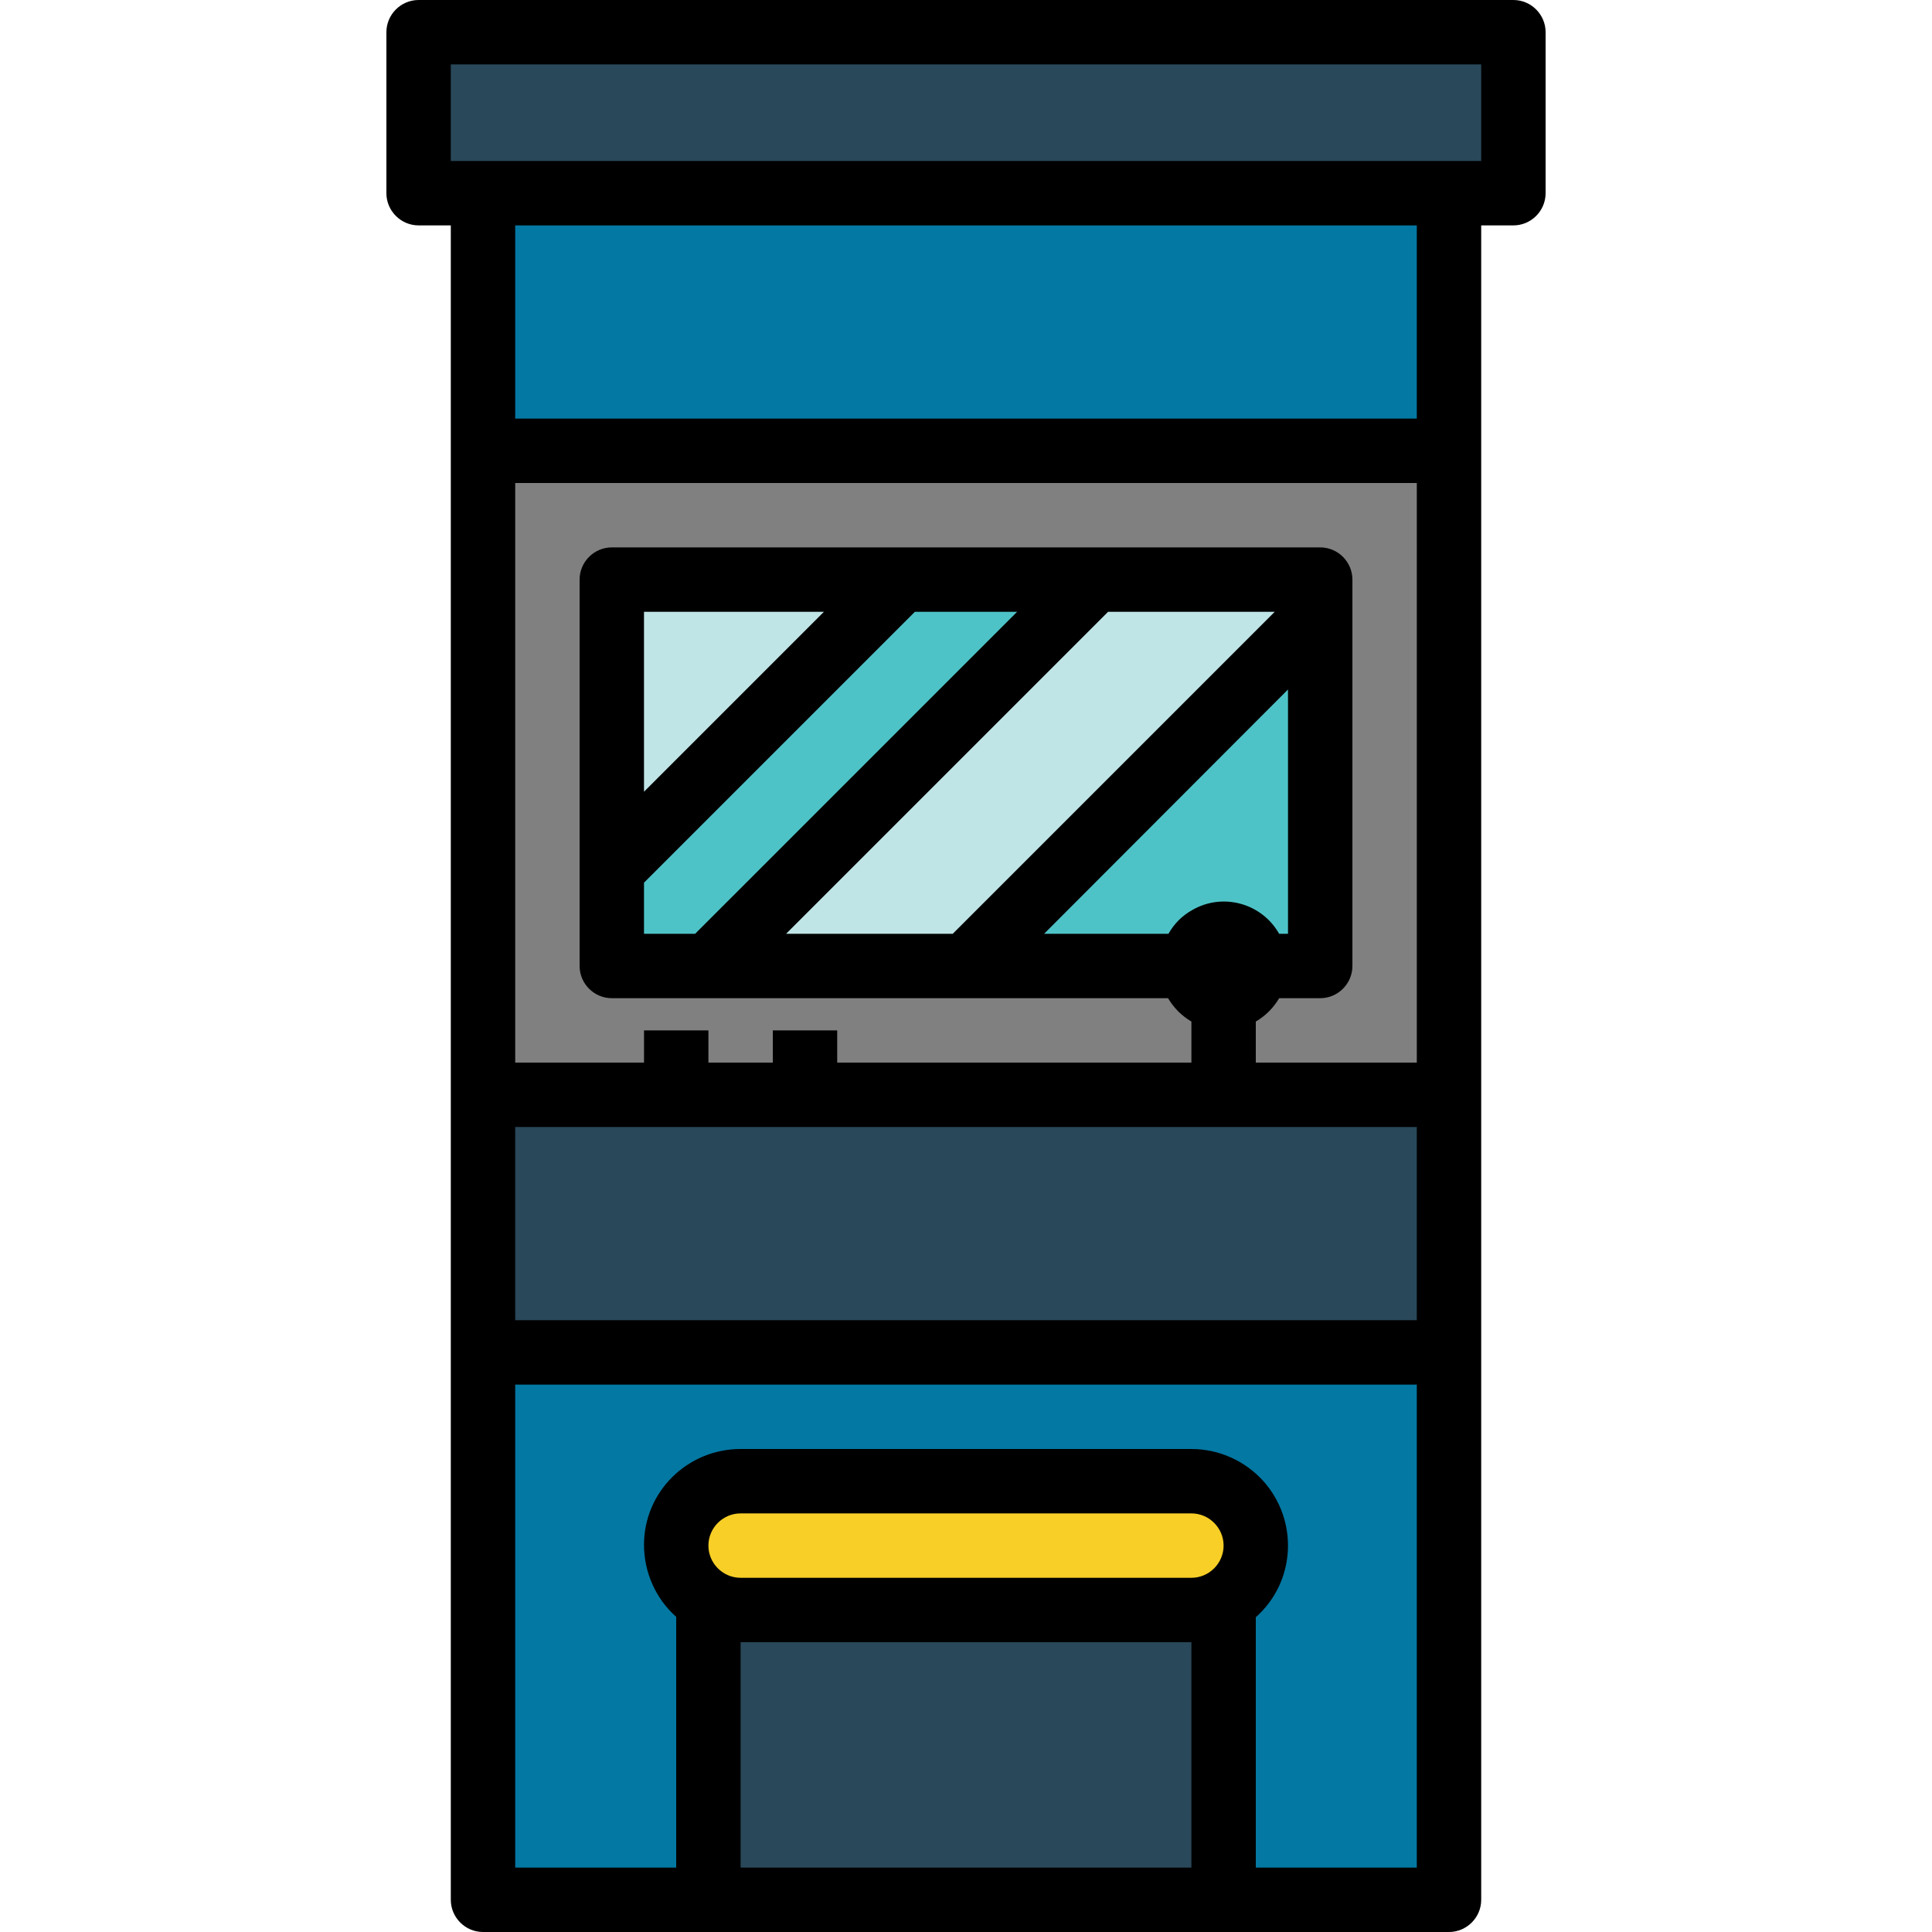 <svg height="480pt" viewBox="-96 0 480 480" width="480pt" xmlns="http://www.w3.org/2000/svg"><path d="m24 112h240v160h-240zm0 0" fill="#808080"/><path d="m56 144h176v96h-176zm0 0" fill="#c0e5e7"/><path d="m56 216 72-72h48l-96 96h-24zm0 0" fill="#4ec3c7"/><path d="m144 240 88-88v88zm0 0" fill="#4ec3c7"/><path d="m24 48h240v64h-240zm0 0" fill="#0378a3"/><path d="m24 272h240v64h-240zm0 0" fill="#29485a"/><path d="m24 48h-16v-40h272v40zm0 0" fill="#29485a"/><path d="m24 336h240v136h-240zm0 0" fill="#0378a3"/><path d="m88 368h112c8.801 0 16 7.199 16 16s-7.199 16-16 16h-112c-8.801 0-16-7.199-16-16s7.199-16 16-16zm0 0" fill="#f8cf26"/><path d="m80 400h128v72h-128zm0 0" fill="#29485a"/><path d="m208 249c-5 0-9-4-9-9s4-9 9-9 9 4 9 9-4 9-9 9zm0-16c-3.898 0-7 3.102-7 7s3.102 7 7 7 7-3.102 7-7-3.102-7-7-7zm0 0" fill="#ed1c24"/><path d="m272 472v-416h8c4.398 0 8-3.602 8-8v-40c0-4.398-3.602-8-8-8h-272c-4.398 0-8 3.602-8 8v40c0 4.398 3.602 8 8 8h8v416c0 4.398 3.602 8 8 8h240c4.398 0 8-3.602 8-8zm-256-432v-24h256v24zm184 424h-112v-56h112zm0-72h-112c-4.398 0-8-3.602-8-8s3.602-8 8-8h112c4.398 0 8 3.602 8 8s-3.602 8-8 8zm56 72h-40v-62.199c9.898-8.801 10.699-23.902 1.898-33.801-4.598-5.102-11.098-8-17.898-8h-112c-13.199 0-24 10.602-24 23.801 0 6.801 2.898 13.398 8 17.898v62.301h-40v-120h224zm0-136h-224v-48h224zm-124.699-176h25.398l-80 80h-12.699v-12.699zm-67.301 44.699v-44.699h44.699zm115.301-44.699h41.398l-80 80h-41.398zm44.699 19.301v60.699h-2.199c-4.301-7.602-14-10.301-21.602-5.898-2.5 1.398-4.5 3.398-5.898 5.898h-30.902zm32 92.699h-40v-10.199c2.398-1.402 4.398-3.402 5.801-5.801h10.199c4.398 0 8-3.602 8-8v-96c0-4.398-3.602-8-8-8h-176c-4.398 0-8 3.602-8 8v96c0 4.398 3.602 8 8 8h138.199c1.402 2.398 3.402 4.398 5.801 5.801v10.199h-88v-8h-16v8h-16v-8h-16v8h-32v-144h224zm0-160h-224v-48h224zm0 0"/></svg>